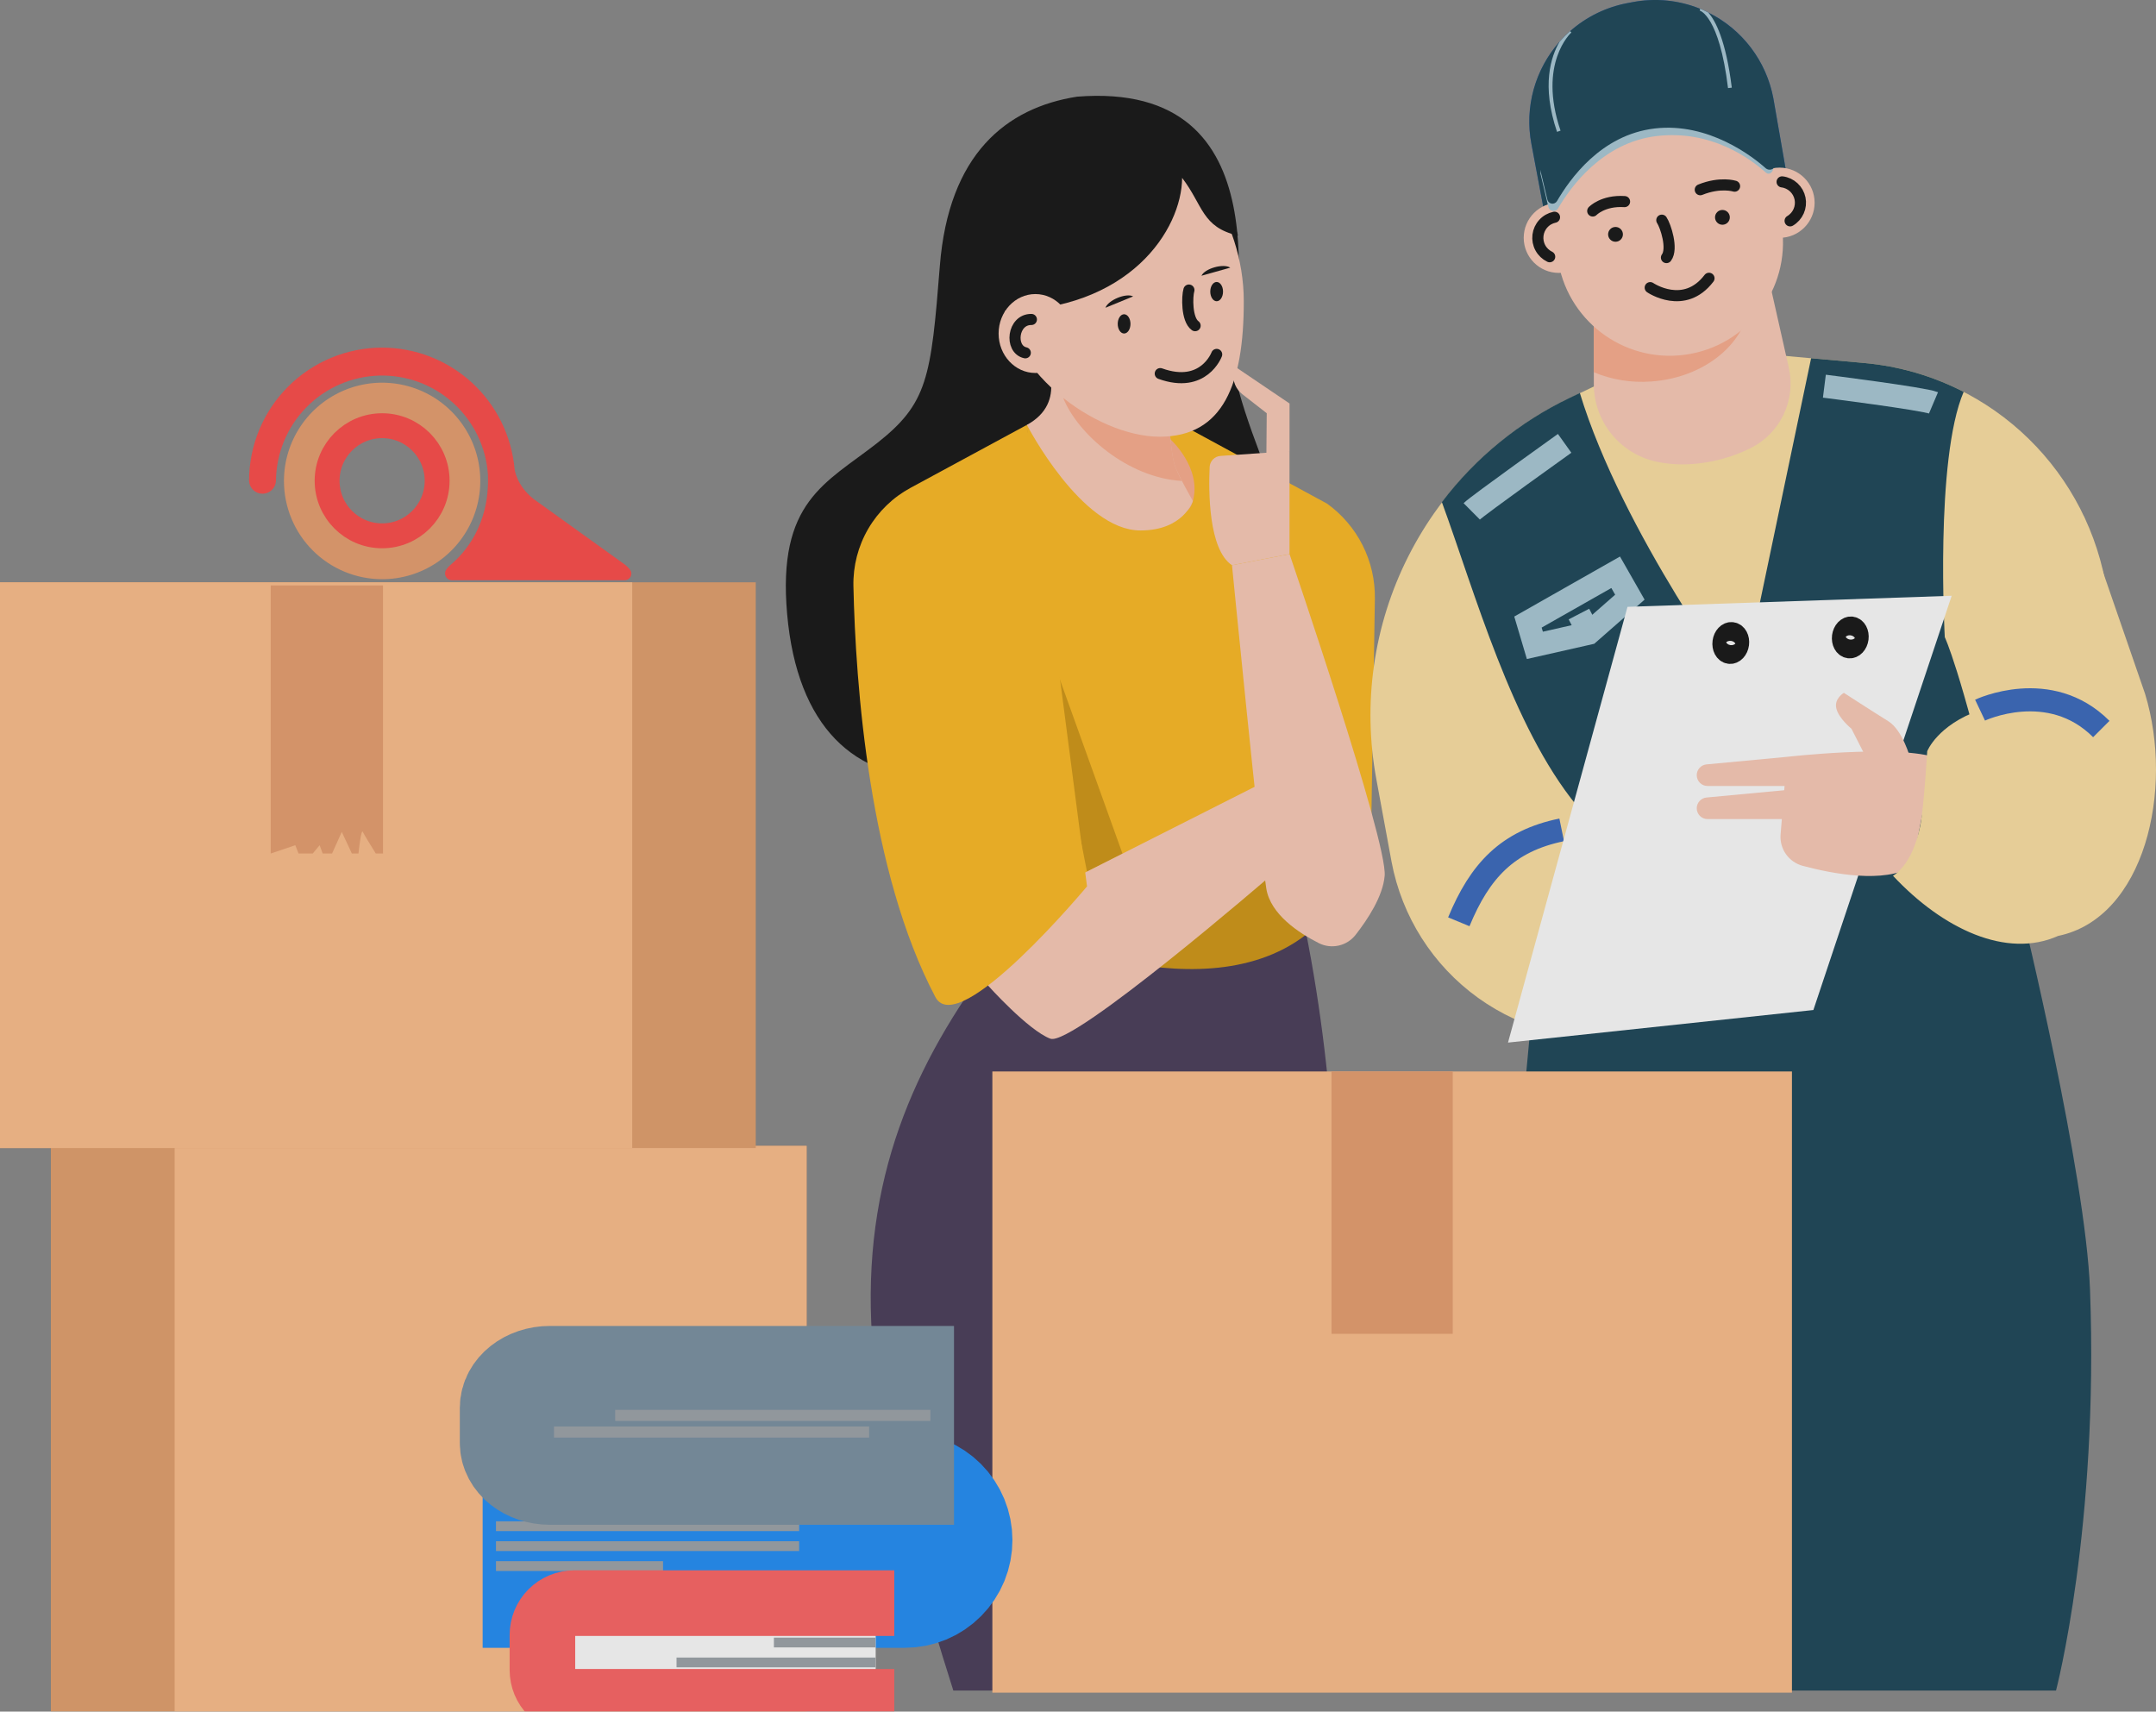 <svg width="97" height="77" viewBox="0 0 97 77" fill="none" xmlns="http://www.w3.org/2000/svg">
<rect x="0" y="0" width="97" height="77" fill="#808080" stroke="none"/>
<g opacity="0.8" clip-path="url(#clip0_234_12326)">
<path d="M59.274 76.053H42.891C41.678 72.26 39.416 64.587 39.198 59.507C38.899 52.536 41.388 47.349 45.103 42.573L58.452 40.492C61.647 54.872 59.469 68.8 59.274 76.053Z" fill="#392C4B"/>
<path d="M48.457 4.349C45.272 4.848 42.681 6.929 42.284 11.966C41.886 17.004 41.737 18.151 39.447 19.945C37.157 21.739 34.966 22.55 35.414 27.625C35.863 32.7 38.452 35.092 42.284 34.992C46.116 34.892 60.355 29.033 60.355 29.033C60.355 29.033 55.626 18.821 55.527 16.468C55.429 14.115 57.87 3.603 48.457 4.349Z" fill="black"/>
<path d="M53.175 19.114L59.705 22.657C60.382 23.143 60.931 23.786 61.306 24.531C61.681 25.276 61.87 26.101 61.857 26.935L61.648 39.977L47.363 42.318L46.201 19.116L53.175 19.114Z" fill="#FFB50F"/>
<path d="M46.627 27.625L48.905 39.217L50.504 38.408L46.627 27.625Z" fill="#CE8F00"/>
<path d="M45.57 41.669C45.57 41.669 54.531 46.004 59.209 41.669L58.02 36.602L45.57 41.669Z" fill="#CE8F00"/>
<path d="M58.016 24.927V20.294L54.909 20.511C54.782 20.52 54.661 20.575 54.572 20.667C54.482 20.758 54.429 20.88 54.423 21.008C54.372 22.085 54.367 24.717 55.427 25.428L58.016 24.927Z" fill="#FCC8B3"/>
<path d="M58.017 20.294V18.151L55.528 16.468L55.493 16.788C55.473 16.966 55.499 17.146 55.569 17.311C55.639 17.477 55.749 17.621 55.89 17.732L56.991 18.59L56.972 20.89L58.017 20.294Z" fill="#FCC8B3"/>
<path d="M55.428 25.427C55.428 25.427 56.681 38.129 56.972 39.975C57.159 41.13 58.421 41.966 59.337 42.43C59.613 42.569 59.929 42.607 60.231 42.538C60.532 42.47 60.801 42.299 60.991 42.054C61.535 41.359 62.218 40.322 62.297 39.402C62.435 37.846 58.017 24.927 58.017 24.927L55.428 25.427Z" fill="#FCC8B3"/>
<path d="M44.449 44.333C44.449 44.333 46.262 46.356 47.257 46.728C48.253 47.101 57.164 39.402 57.164 39.402L56.558 35.34L44.449 41.461V44.333Z" fill="#FCC8B3"/>
<path d="M46.201 19.114L40.968 21.945C40.174 22.373 39.514 23.013 39.06 23.793C38.606 24.573 38.377 25.463 38.396 26.365C38.494 30.818 39.101 39.21 42.085 44.858C43.123 46.82 48.906 39.875 48.906 39.875L46.201 19.114Z" fill="#FFB50F"/>
<path d="M52.661 19.767C52.661 19.767 54.075 21.042 53.669 22.536C53.263 24.031 51.195 22.113 51.195 22.113L52.661 19.767Z" fill="#FCA886"/>
<path d="M46.964 16.116C46.964 16.116 48.092 18.085 46.201 19.114C46.201 19.114 48.658 23.874 51.313 23.864C53.254 23.864 53.669 22.536 53.669 22.536C53.669 22.536 52.972 21.332 52.838 20.89C52.668 20.346 52.565 18.633 52.565 18.633L46.964 16.116Z" fill="#FCC8B3"/>
<path d="M53.175 21.637C50.732 21.496 48.474 19.515 47.832 17.896L52.172 18.452L52.565 18.622C52.565 18.622 52.675 20.336 52.84 20.882C52.932 21.142 53.044 21.394 53.175 21.637Z" fill="#FCA886"/>
<path d="M55.959 13.553C55.959 17.267 55.043 19.646 52.175 19.646C49.308 19.646 45.103 16.635 45.103 12.92C45.103 9.205 47.73 6.192 50.599 6.192C53.468 6.192 55.959 9.838 55.959 13.553Z" fill="#FCC8B3"/>
<path d="M53.49 13.049C53.404 13.328 53.38 14.369 53.769 14.651" stroke="black" stroke-width="0.5" stroke-miterlimit="10" stroke-linecap="round"/>
<path d="M54.739 15.944C54.739 15.944 54.158 17.514 52.201 16.808" stroke="black" stroke-width="0.5" stroke-miterlimit="10" stroke-linecap="round"/>
<path d="M50.574 15.004C50.733 15.004 50.861 14.81 50.861 14.571C50.861 14.331 50.733 14.137 50.574 14.137C50.416 14.137 50.287 14.331 50.287 14.571C50.287 14.81 50.416 15.004 50.574 15.004Z" fill="black"/>
<path d="M54.738 13.552C54.897 13.552 55.025 13.358 55.025 13.119C55.025 12.879 54.897 12.685 54.738 12.685C54.58 12.685 54.451 12.879 54.451 13.119C54.451 13.358 54.58 13.552 54.738 13.552Z" fill="black"/>
<path d="M50.98 13.335C50.666 13.165 49.852 13.505 49.736 13.845L50.98 13.335Z" fill="black"/>
<path d="M54.055 12.405C54.199 12.08 55.045 11.839 55.351 12.041L54.055 12.405Z" fill="black"/>
<path d="M55.699 10.598C55.699 10.598 54.794 7.415 53.481 6.333C52.212 5.291 48.665 5.288 46.925 6.483C44.386 8.228 45.114 13.986 45.114 13.986C50.816 13.986 53.168 10.324 53.185 8.003C54.133 9.237 54.063 10.22 55.699 10.598Z" fill="black"/>
<path d="M46.582 16.779C47.496 16.779 48.237 15.985 48.237 15.005C48.237 14.024 47.496 13.229 46.582 13.229C45.669 13.229 44.928 14.024 44.928 15.005C44.928 15.985 45.669 16.779 46.582 16.779Z" fill="#FCC8B3"/>
<path d="M46.403 14.372C45.553 14.36 45.407 15.713 46.129 15.871" stroke="black" stroke-width="0.5" stroke-miterlimit="10" stroke-linecap="round"/>
<path d="M90.135 43.243C88.7 44.141 87.093 44.725 85.417 44.958L73.546 46.63C71.062 46.979 68.538 46.356 66.501 44.891C64.463 43.426 63.069 41.231 62.606 38.763L61.927 35.077C61.288 31.655 61.795 28.118 63.368 25.014C64.942 21.909 67.494 19.411 70.63 17.905L71.09 17.684L75.097 15.761C75.347 15.64 75.626 15.589 75.903 15.615L81.483 16.116L83.861 16.329C86.485 16.562 88.962 17.643 90.918 19.408C92.875 21.173 94.205 23.527 94.708 26.115L95.582 30.677C96.051 33.077 95.782 35.563 94.809 37.807C93.836 40.05 92.206 41.946 90.135 43.243Z" fill="#FFE09C"/>
<path d="M65.633 41.469C66.579 39.178 67.823 37.833 70.262 37.334" stroke="#285DB9" stroke-width="1.04" stroke-miterlimit="10"/>
<path d="M90.973 41.041C90.973 41.041 93.829 52.733 94.031 58.012C94.43 68.708 92.502 76.053 92.502 76.053H66.066L69.068 43.965L90.973 41.041Z" fill="#07364A"/>
<path d="M80.593 9.064L69.787 11.189L68.898 6.476C68.632 5.062 68.938 3.601 69.749 2.412C70.559 1.224 71.808 0.407 73.22 0.139L73.456 0.095C74.868 -0.171 76.328 0.135 77.515 0.946C78.701 1.757 79.518 3.007 79.784 4.42L80.593 9.064Z" fill="#285DB9"/>
<path d="M80.593 9.064L69.787 11.189L68.9 6.476C68.745 5.663 68.779 4.825 68.999 4.027C69.219 3.229 69.62 2.492 70.169 1.874C70.316 1.706 70.474 1.548 70.641 1.401C71.372 0.756 72.263 0.32 73.22 0.14L73.456 0.095C74.474 -0.099 75.525 0.004 76.485 0.393C76.611 0.442 76.731 0.498 76.852 0.563C77.607 0.933 78.265 1.475 78.774 2.145C79.283 2.814 79.629 3.594 79.784 4.421L80.593 9.064Z" fill="#07364A"/>
<path d="M80.479 16.536C80.64 17.245 80.559 17.987 80.248 18.644C79.936 19.301 79.414 19.834 78.764 20.158C77.935 20.571 77.032 20.815 76.109 20.877C75.573 20.916 75.035 20.878 74.51 20.766C73.713 20.591 73.001 20.149 72.491 19.512C71.981 18.875 71.704 18.082 71.707 17.266V12.114L79.367 11.604L80.479 16.536Z" fill="#FCC8B3"/>
<path d="M78.724 13.148C78.86 15.188 76.872 16.988 74.28 17.163C73.4 17.229 72.517 17.086 71.703 16.745V12.114L78.216 11.675C78.511 12.113 78.686 12.621 78.724 13.148Z" fill="#FCA886"/>
<path d="M79.783 7.33C79.407 4.54 76.842 2.584 74.055 2.96C71.267 3.336 69.312 5.903 69.688 8.693L70.079 11.589C70.455 14.379 73.019 16.335 75.806 15.959C78.594 15.583 80.549 13.016 80.173 10.227L79.783 7.33Z" fill="#FCC8B3"/>
<path d="M80.062 10.7C80.934 10.7 81.641 9.992 81.641 9.12C81.641 8.248 80.934 7.541 80.062 7.541C79.191 7.541 78.484 8.248 78.484 9.12C78.484 9.992 79.191 10.7 80.062 10.7Z" fill="#FCC8B3"/>
<path d="M80.178 8.182C80.373 8.206 80.556 8.292 80.701 8.426C80.846 8.56 80.945 8.736 80.985 8.929C81.024 9.122 81.003 9.323 80.922 9.504C80.842 9.684 80.708 9.835 80.538 9.935" stroke="black" stroke-width="0.5" stroke-miterlimit="10" stroke-linecap="round"/>
<path d="M70.131 12.277C71.002 12.277 71.709 11.57 71.709 10.698C71.709 9.825 71.002 9.118 70.131 9.118C69.259 9.118 68.553 9.825 68.553 10.698C68.553 11.57 69.259 12.277 70.131 12.277Z" fill="#FCC8B3"/>
<path d="M69.939 9.773C69.746 9.813 69.57 9.913 69.437 10.059C69.303 10.204 69.219 10.387 69.195 10.583C69.171 10.779 69.208 10.978 69.303 11.151C69.397 11.325 69.544 11.464 69.722 11.55" stroke="black" stroke-width="0.5" stroke-miterlimit="10" stroke-linecap="round"/>
<path d="M77.493 10.111C77.677 10.111 77.826 9.962 77.826 9.778C77.826 9.594 77.677 9.445 77.493 9.445C77.309 9.445 77.16 9.594 77.16 9.778C77.16 9.962 77.309 10.111 77.493 10.111Z" fill="black"/>
<path d="M72.683 10.876C72.866 10.876 73.016 10.727 73.016 10.543C73.016 10.359 72.866 10.21 72.683 10.21C72.499 10.21 72.35 10.359 72.35 10.543C72.35 10.727 72.499 10.876 72.683 10.876Z" fill="black"/>
<path d="M74.766 9.905C74.936 10.157 75.275 11.189 74.975 11.588" stroke="black" stroke-width="0.5" stroke-miterlimit="10" stroke-linecap="round"/>
<path d="M74.244 12.94C74.244 12.94 75.773 13.986 76.889 12.519" stroke="black" stroke-width="0.5" stroke-miterlimit="10" stroke-linecap="round"/>
<path d="M71.658 9.492C71.658 9.492 72.12 9.006 73.09 9.069" stroke="black" stroke-width="0.5" stroke-miterlimit="10" stroke-linecap="round"/>
<path d="M78.04 8.375C78.04 8.375 77.398 8.171 76.496 8.535" stroke="black" stroke-width="0.5" stroke-miterlimit="10" stroke-linecap="round"/>
<path d="M69.663 9.31C69.674 9.356 69.698 9.398 69.733 9.43C69.768 9.462 69.811 9.483 69.858 9.49C69.904 9.497 69.952 9.49 69.994 9.47C70.037 9.45 70.073 9.417 70.097 9.377C70.671 8.392 72.118 6.401 74.544 6.119C76.97 5.837 78.73 7.119 79.451 7.767C79.598 7.896 79.781 7.743 79.781 7.547V5.677C79.781 5.677 77.59 1.855 74.206 2.372C70.822 2.889 69.332 6.224 69.307 7.812L69.663 9.31Z" fill="#A2C6D4"/>
<path d="M69.618 8.98C69.629 9.026 69.653 9.068 69.687 9.1C69.721 9.133 69.765 9.154 69.811 9.161C69.858 9.168 69.906 9.161 69.948 9.14C69.991 9.12 70.026 9.087 70.05 9.047C70.624 8.064 72.027 6.061 74.453 5.779C76.879 5.497 78.87 7.056 79.452 7.579C79.487 7.605 79.526 7.622 79.569 7.63C79.611 7.638 79.654 7.635 79.695 7.623C79.737 7.611 79.775 7.59 79.806 7.561C79.838 7.531 79.862 7.495 79.877 7.455L79.924 5.483C79.924 5.483 77.59 1.329 74.207 1.846C70.823 2.363 69.28 5.889 69.26 7.481L69.618 8.98Z" fill="#07364A"/>
<path d="M70.21 5.877L70.052 5.932C69.345 3.853 69.775 2.54 70.169 1.874C70.316 1.706 70.473 1.548 70.641 1.401L70.697 1.462C70.68 1.476 69.177 2.841 70.21 5.877Z" fill="#A2C6D4"/>
<path d="M77.915 3.943L77.745 3.963C77.351 0.711 76.481 0.478 76.473 0.476L76.488 0.393C76.614 0.442 76.734 0.498 76.855 0.563C77.178 0.922 77.647 1.803 77.915 3.943Z" fill="#A2C6D4"/>
<path d="M90.135 43.243C90.091 43.672 90.037 44.076 89.973 44.455C85.239 45.428 79.193 45.985 74.314 46.325H68.559C68.583 46.242 68.61 46.155 68.637 46.063C69.762 42.313 70.951 36.258 70.951 36.258C68.012 32.673 66.354 26.64 64.871 22.589C66.387 20.59 68.357 18.983 70.618 17.9L71.078 17.679C72.996 23.98 78.329 31.163 78.329 31.163L81.483 16.116L83.861 16.329C85.426 16.469 86.949 16.911 88.346 17.629C87.048 20.669 87.497 28.664 87.497 28.664C87.497 28.664 88.225 30.178 89.719 36.556C90.228 38.746 90.369 41.006 90.135 43.243Z" fill="#07364A"/>
<path d="M70.394 19.945C70.394 19.945 66.487 22.735 66.215 23.005" stroke="#A2C6D4" stroke-width="1.04" stroke-miterlimit="10"/>
<path d="M82.08 17.373C82.08 17.373 86.549 17.937 86.989 18.124" stroke="#A2C6D4" stroke-width="1.04" stroke-miterlimit="10"/>
<path d="M68.744 27.985L72.69 25.745L73.329 26.865L71.483 28.484L69.055 29.033L68.744 27.985Z" stroke="#A2C6D4" stroke-width="1.04" stroke-miterlimit="10"/>
<path d="M71.037 27.625L71.482 28.484" stroke="#A2C6D4" stroke-width="1.04" stroke-miterlimit="10"/>
<path d="M73.222 27.3L67.846 46.903L81.585 45.438L87.808 26.802L73.222 27.3Z" fill="white"/>
<path d="M78.172 28.967C78.203 28.735 78.092 28.529 77.924 28.507C77.757 28.484 77.596 28.654 77.566 28.886C77.535 29.118 77.645 29.324 77.813 29.346C77.98 29.368 78.141 29.198 78.172 28.967Z" stroke="black" stroke-width="1.04" stroke-miterlimit="10"/>
<path d="M83.549 28.717C83.579 28.485 83.469 28.279 83.301 28.257C83.134 28.235 82.973 28.405 82.942 28.637C82.912 28.868 83.022 29.074 83.19 29.096C83.357 29.119 83.518 28.949 83.549 28.717Z" stroke="black" stroke-width="1.04" stroke-miterlimit="10"/>
<path d="M86.99 34.048C85.122 33.508 80.397 34.048 80.397 34.048L80.11 37.537C80.084 37.852 80.168 38.166 80.35 38.424C80.531 38.682 80.798 38.869 81.102 38.95C82.461 39.314 84.768 39.754 86.029 38.981L86.99 34.048Z" fill="#FCC8B3"/>
<path d="M80.398 34.048L76.778 34.388C76.657 34.399 76.545 34.455 76.464 34.545C76.382 34.635 76.337 34.752 76.338 34.873C76.338 35.002 76.389 35.126 76.48 35.217C76.571 35.308 76.695 35.359 76.824 35.359H80.918L80.398 34.048Z" fill="#FCC8B3"/>
<path d="M80.398 35.538L76.778 35.878C76.657 35.889 76.546 35.945 76.464 36.035C76.383 36.124 76.338 36.241 76.338 36.362C76.338 36.491 76.389 36.615 76.48 36.706C76.571 36.797 76.695 36.848 76.824 36.848H80.918L80.398 35.538Z" fill="#FCC8B3"/>
<path d="M85.946 34.113C85.946 34.113 85.606 32.846 84.951 32.442C84.295 32.037 82.958 31.17 82.958 31.17C82.958 31.17 82.511 31.422 82.618 31.87C82.725 32.319 83.298 32.783 83.298 32.783L84.127 34.41L85.946 34.113Z" fill="#FCC8B3"/>
<path d="M96.51 31.218L93.75 23.227L89.085 31.942C87.157 32.622 86.707 33.797 86.707 33.797C86.707 33.797 86.557 36.321 86.394 37.146C86.029 38.969 85.166 39.397 85.166 39.397C87.412 41.798 90.274 43.138 92.595 42.105C96.483 41.303 97.825 35.538 96.51 31.218Z" fill="#FFE09C"/>
<path d="M89.084 31.947C89.084 31.947 92.21 30.464 94.539 32.797" stroke="#285DB9" stroke-width="1.04" stroke-miterlimit="10"/>
<path d="M80.621 48.202H44.647V76.148H80.621V48.202Z" fill="#FFBA82"/>
<path d="M65.359 48.202H59.906V60.005H65.359V48.202Z" fill="#E79763"/>
<path d="M36.291 51.55H2.289V77.002H36.291V51.55Z" fill="#E29860"/>
<path d="M36.289 51.55H7.857V77.002H36.289V51.55Z" fill="#FFBA82"/>
<path d="M12.775 21.636C12.775 20.762 13.034 19.907 13.52 19.18C14.005 18.453 14.695 17.887 15.502 17.552C16.309 17.218 17.197 17.13 18.054 17.301C18.911 17.471 19.698 17.892 20.315 18.511C20.933 19.129 21.354 19.916 21.524 20.774C21.694 21.631 21.607 22.52 21.273 23.328C20.938 24.136 20.372 24.826 19.646 25.312C18.92 25.798 18.066 26.057 17.192 26.057C16.021 26.057 14.897 25.591 14.069 24.762C13.241 23.933 12.775 22.809 12.775 21.636ZM14.389 21.636C14.389 22.191 14.553 22.732 14.861 23.193C15.169 23.654 15.606 24.013 16.117 24.225C16.629 24.437 17.192 24.492 17.735 24.384C18.278 24.276 18.777 24.009 19.168 23.618C19.56 23.226 19.826 22.727 19.934 22.183C20.043 21.639 19.987 21.076 19.775 20.564C19.563 20.052 19.204 19.614 18.744 19.307C18.284 18.999 17.742 18.834 17.189 18.834C16.447 18.835 15.735 19.131 15.21 19.656C14.685 20.181 14.39 20.893 14.389 21.636Z" fill="#E79763"/>
<path d="M17.19 15.638C18.684 15.64 20.124 16.201 21.227 17.21C22.329 18.219 23.015 19.605 23.151 21.094C23.151 21.094 23.22 21.827 24.014 22.454L28.07 25.368C28.171 25.439 28.261 25.523 28.337 25.62C28.372 25.663 28.395 25.716 28.401 25.771C28.408 25.827 28.399 25.884 28.375 25.934C28.351 25.985 28.313 26.027 28.266 26.057C28.218 26.087 28.163 26.103 28.108 26.103H20.327C20.273 26.103 20.219 26.088 20.172 26.06C20.125 26.032 20.086 25.991 20.06 25.943C20.034 25.895 20.021 25.841 20.023 25.786C20.025 25.731 20.041 25.678 20.071 25.632C20.126 25.55 20.192 25.476 20.268 25.413C20.883 24.902 22.024 23.643 21.953 21.419C21.953 21.4 21.953 21.381 21.953 21.363C21.873 20.128 21.317 18.973 20.403 18.14C19.489 17.307 18.288 16.862 17.053 16.897C15.817 16.933 14.644 17.446 13.779 18.33C12.914 19.214 12.426 20.399 12.416 21.637C12.408 21.792 12.341 21.938 12.228 22.045C12.115 22.152 11.966 22.211 11.811 22.211C11.655 22.211 11.506 22.152 11.393 22.045C11.281 21.938 11.213 21.792 11.205 21.637C11.205 20.047 11.835 18.522 12.957 17.398C14.079 16.273 15.602 15.64 17.19 15.638Z" fill="#FF3C3A"/>
<path d="M17.192 24.105C18.559 24.105 19.667 22.996 19.667 21.628C19.667 20.26 18.559 19.151 17.192 19.151C15.825 19.151 14.717 20.26 14.717 21.628C14.717 22.996 15.825 24.105 17.192 24.105Z" stroke="#FF3C3A" stroke-width="1.12" stroke-miterlimit="10"/>
<path d="M34.002 26.196H0V51.648H34.002V26.196Z" fill="#E29860"/>
<path d="M28.445 26.196H0V51.648H28.445V26.196Z" fill="#FFBA82"/>
<path d="M17.232 26.337V38.397H16.907C16.669 38.014 16.381 37.547 16.323 37.424C16.265 37.302 16.178 37.917 16.128 38.397H15.83L15.377 37.424L14.94 38.397H14.517L14.381 38.023L14.07 38.397H13.432L13.286 38.023L12.18 38.397V26.337H17.232Z" fill="#E79763"/>
<path d="M42.327 67.071H22.314V71.508H42.327V67.071Z" fill="white"/>
<path d="M21.715 67.071H40.712C41.298 67.071 41.859 67.304 42.273 67.718C42.688 68.133 42.92 68.695 42.92 69.281V69.281C42.921 69.572 42.865 69.86 42.755 70.129C42.644 70.399 42.482 70.643 42.276 70.849C42.071 71.056 41.828 71.219 41.559 71.331C41.291 71.442 41.003 71.5 40.712 71.5H21.715" stroke="#0E85F8" stroke-width="5.26" stroke-miterlimit="10"/>
<path d="M22.314 68.66H35.954" stroke="#959CA3" stroke-width="0.44" stroke-miterlimit="10"/>
<path d="M22.314 69.556H35.954" stroke="#959CA3" stroke-width="0.44" stroke-miterlimit="10"/>
<path d="M22.314 70.454H29.831" stroke="#959CA3" stroke-width="0.44" stroke-miterlimit="10"/>
<path d="M25.992 72.122H39.398V76.559H25.992C25.634 76.559 25.292 76.418 25.039 76.165C24.787 75.912 24.645 75.569 24.645 75.211V73.47C24.645 73.113 24.787 72.77 25.039 72.517C25.292 72.264 25.634 72.122 25.992 72.122Z" fill="white"/>
<path d="M40.235 72.12H25.829C25.451 72.121 25.089 72.271 24.822 72.539C24.554 72.807 24.404 73.17 24.404 73.548V75.129C24.404 75.508 24.554 75.871 24.822 76.139C25.089 76.406 25.451 76.557 25.829 76.558H40.235" stroke="#FF5758" stroke-width="2.95" stroke-miterlimit="10"/>
<path d="M39.388 74.788H30.438" stroke="#959CA3" stroke-width="0.44" stroke-miterlimit="10"/>
<path d="M39.39 73.892H34.818" stroke="#959CA3" stroke-width="0.44" stroke-miterlimit="10"/>
<path d="M40.118 64.573H29.26" stroke="#959CA3" stroke-width="0.49" stroke-miterlimit="10"/>
<path d="M24.756 61.905H41.857V66.343H24.756C24.557 66.343 24.36 66.304 24.177 66.228C23.993 66.151 23.826 66.04 23.686 65.899C23.545 65.758 23.433 65.591 23.357 65.408C23.281 65.224 23.242 65.027 23.242 64.828V63.417C23.243 63.016 23.403 62.631 23.687 62.348C23.971 62.064 24.355 61.905 24.756 61.905Z" fill="white"/>
<path d="M42.921 61.905H24.744C23.75 61.905 22.943 62.544 22.943 63.332V64.915C22.943 65.704 23.75 66.341 24.744 66.341H42.921" stroke="#6F889B" stroke-width="4.51" stroke-miterlimit="10"/>
<path d="M41.857 63.675H27.678" stroke="#959CA3" stroke-width="0.5" stroke-miterlimit="10"/>
<path d="M39.102 64.423H24.924" stroke="#959CA3" stroke-width="0.5" stroke-miterlimit="10"/>
</g>
<defs>
<clipPath id="clip0_234_12326">
<rect width="97" height="77" fill="white"/>
</clipPath>
</defs>
</svg>
